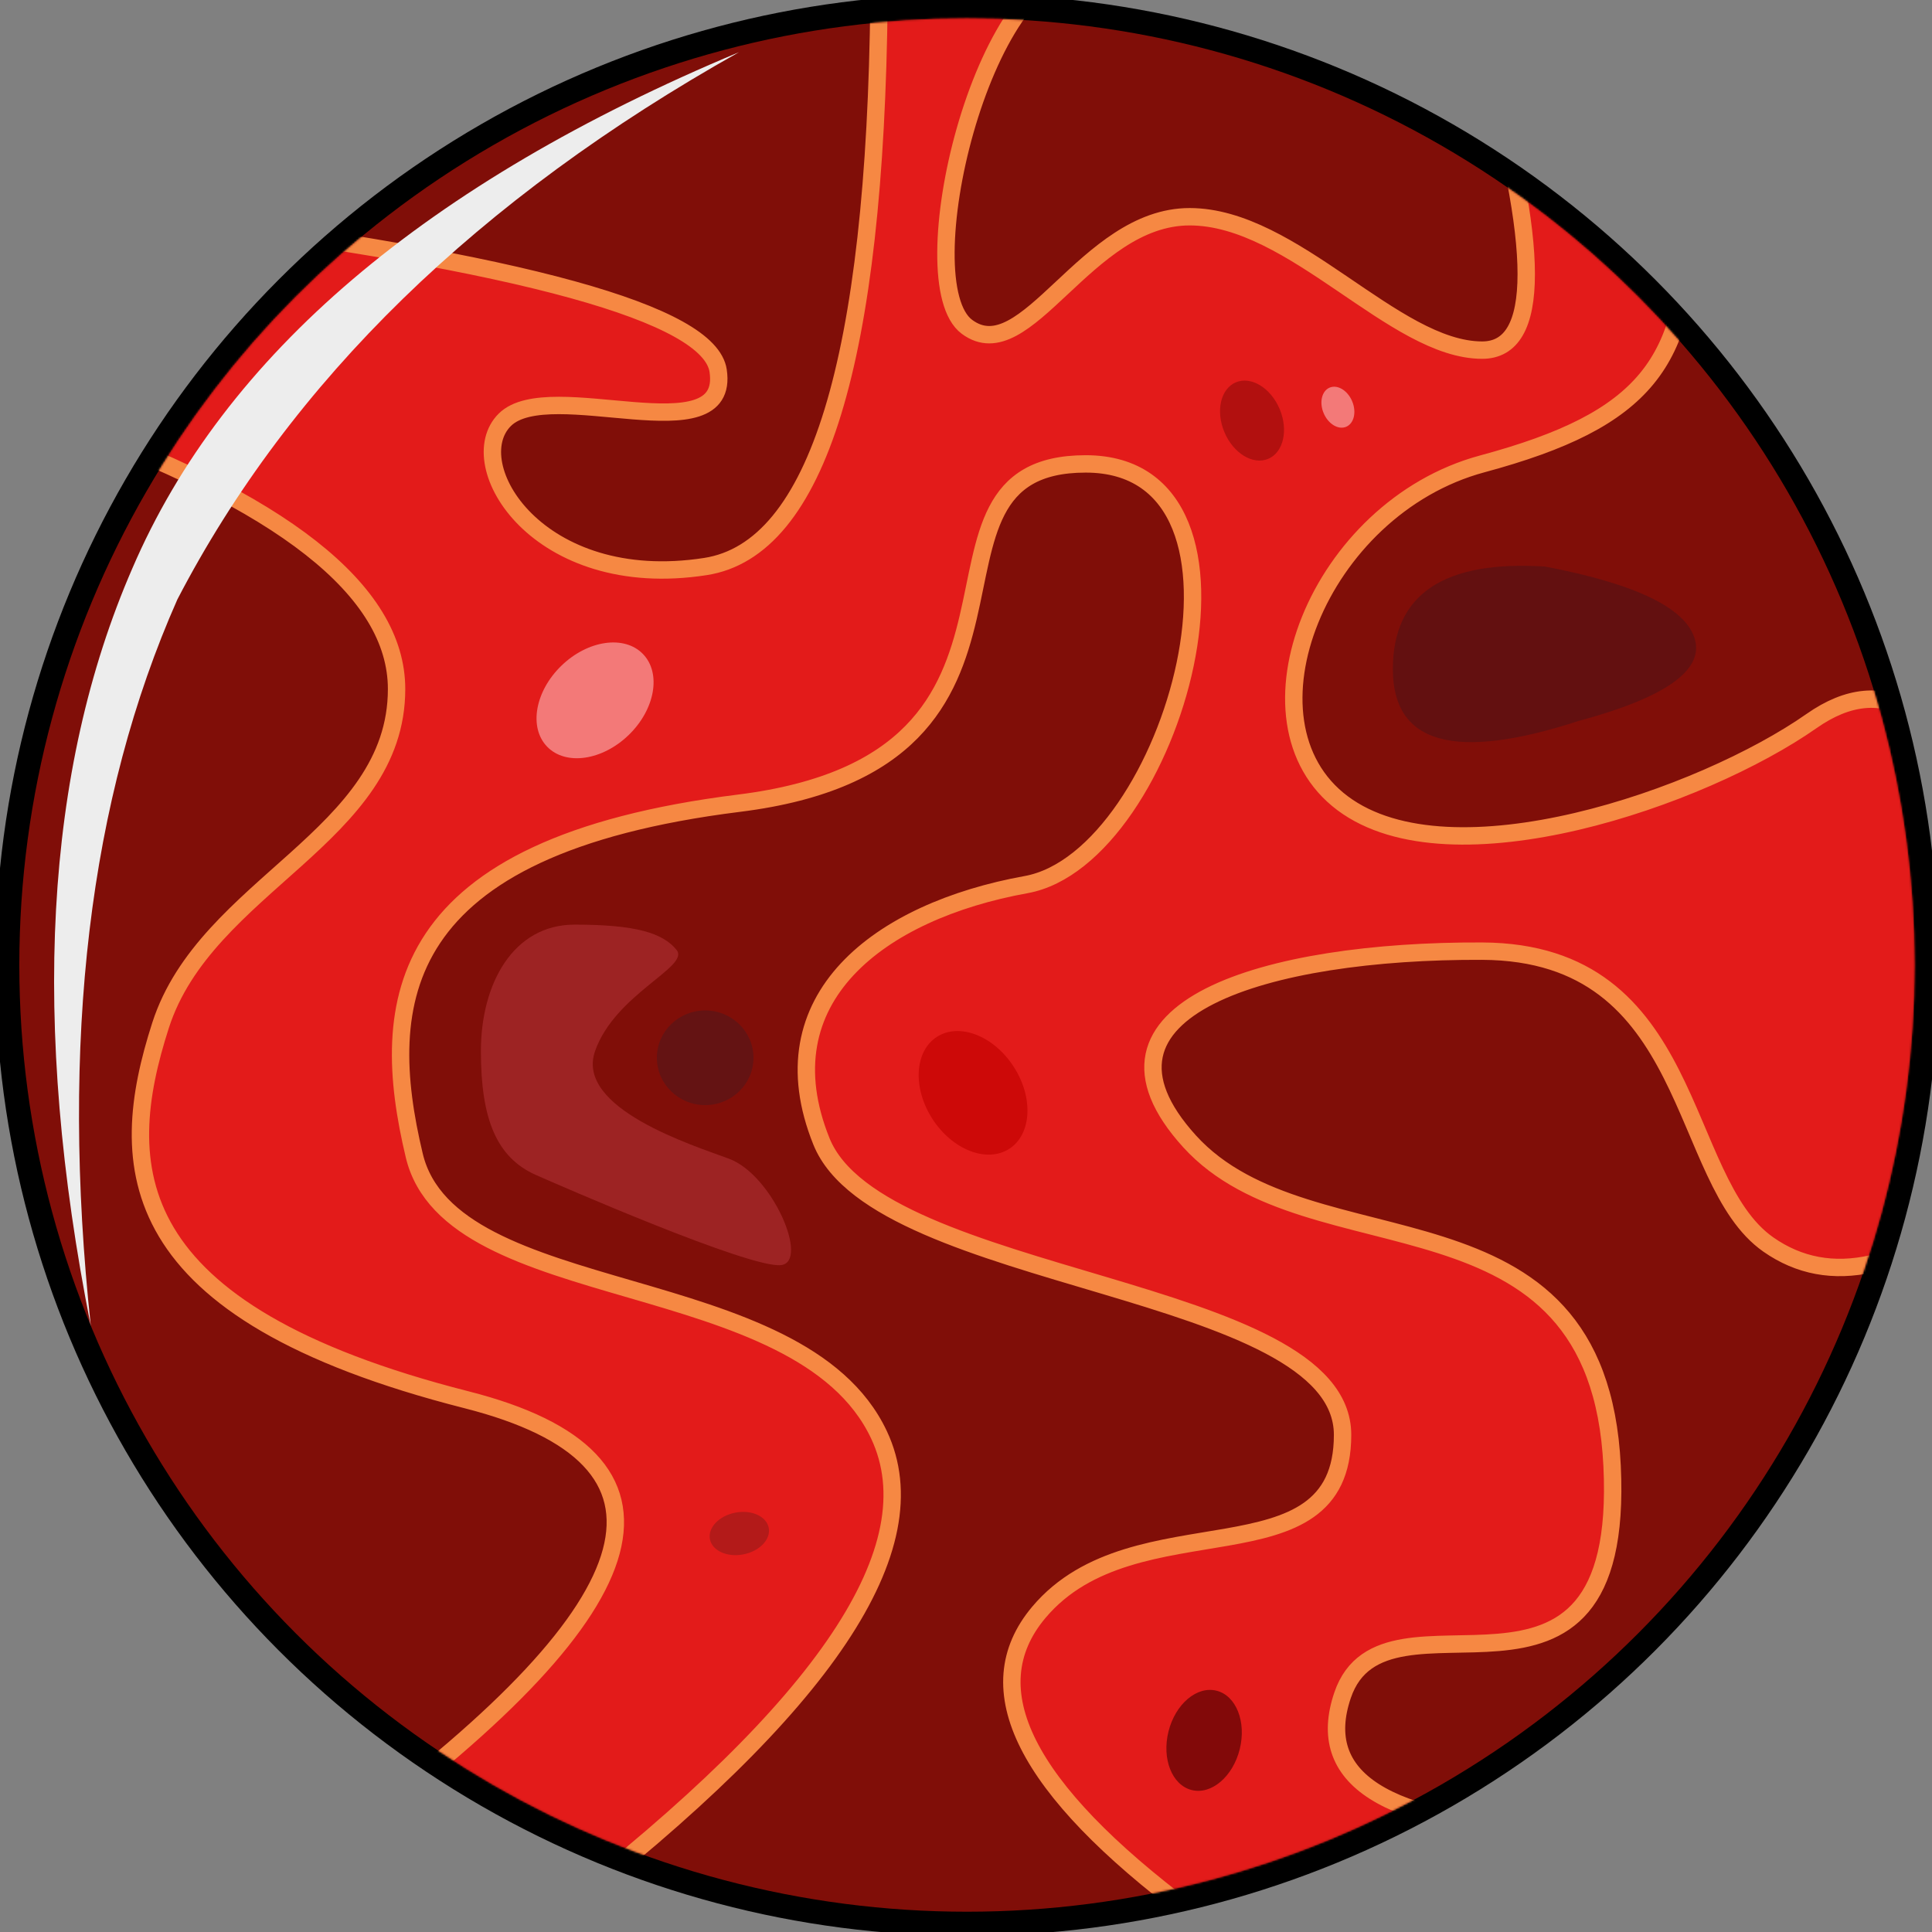 <?xml version="1.0" encoding="UTF-8"?>
<svg width="1000px" height="1000px" viewBox="0 0 1000 1000" version="1.1" xmlns="http://www.w3.org/2000/svg" xmlns:xlink="http://www.w3.org/1999/xlink">
    <rect x="0" y="0" width="1000" height="1000" fill="#808080" stroke="none"/>
    <!-- Generator: Sketch 61 (89581) - https://sketch.com -->
    <title>venus</title>
    <desc>Created with Sketch.</desc>
    <defs>
        <ellipse id="path-1" cx="491.02" cy="490.48" rx="490.5" ry="490"></ellipse>
    </defs>
    <g id="venus" stroke="none" stroke-width="1" fill="none" fill-rule="evenodd">
        <ellipse id="Oval" stroke="#000000" stroke-width="25" fill="#979CA1" cx="500.5" cy="499.5" rx="490.5" ry="490"></ellipse>
        <g id="Path-2" transform="translate(9.48, 9.02)">
            <mask id="mask-2" fill="white">
                <use xlink:href="#path-1"></use>
            </mask>
            <use id="Mask" fill="#800E08" xlink:href="#path-1"></use>
            <path d="M445.494,-9.02 C443.577,177.476 413.627,275.222 355.643,284.219 C268.668,297.715 228.743,231.096 251.83,208.247 C274.917,185.398 368.822,227.012 362.233,182.874 C357.839,153.449 261.639,126.878 73.632,103.161 L18.52,208.247 C136.696,250.263 195.785,296.727 195.785,347.638 C195.785,424.005 97.086,448.848 73.632,521.676 C50.177,594.504 52.374,669.809 232.007,715.5 C351.763,745.96 331.854,820.263 172.282,938.408 L280.356,980.48 C417.825,874.186 472.871,791.912 445.494,733.659 C404.428,646.278 223.816,668.284 204.934,589.034 C186.051,509.784 193.626,429.113 373.049,406.716 C552.472,384.319 450.102,231.096 552.472,231.096 C654.843,231.096 597.663,435.101 521.645,448.848 C445.627,462.595 385.893,507.802 415.694,581.765 C445.494,655.727 685.433,655.727 685.433,733.659 C685.433,811.59 578.086,766.29 528.235,825.497 C495.001,864.969 521.013,916.63 606.27,980.48 L795.062,938.408 C707.358,934.833 670.815,911.509 685.433,868.436 C707.36,803.826 832.153,899.606 824.944,749.817 C817.736,600.028 668.775,650.532 606.27,581.765 C543.764,512.997 646.357,482.792 757.702,483.292 C869.048,483.792 858.16,601.836 905.827,635.153 C937.604,657.364 977.252,648.408 1024.77,608.284 L1024.77,424.005 C998.126,357.666 965.927,337.724 928.173,364.182 C871.541,403.868 741.723,448.848 685.433,406.716 C629.143,364.584 672.962,253.946 757.702,231.096 C842.442,208.247 864.677,178.603 864.677,103.161 C864.677,52.867 829.019,23.342 757.702,14.587 C788.096,119.665 788.096,172.204 757.702,172.204 C712.111,172.204 660.067,103.161 606.27,103.161 C552.472,103.161 521.645,182.874 491.02,160.146 C460.395,137.418 498.675,-26.201 552.472,-26.201 C588.337,-26.201 578.061,-64.06 521.645,-139.779 L445.494,-9.02 Z" id="Path-3" stroke="#F68843" stroke-width="9" fill="#E31B1A" mask="url(#mask-2)"></path>
        </g>
        <ellipse id="Oval" fill="#641313" cx="365" cy="547.5" rx="25" ry="24.5"></ellipse>
        <path d="M47.003,686.316 C15.848,529.594 23.001,398.913 68.462,294.272 C115.944,183.716 220.633,94.625 382.529,27 C247.416,102.818 150.508,197.242 91.804,310.274 C46.098,413.462 31.165,538.81 47.003,686.316 Z" id="Path-5" fill="#EDEDED"></path>
        <ellipse id="Oval" fill="#F37978" transform="translate(308, 362.5) rotate(46) translate(-308, -362.5) " cx="308" cy="362.5" rx="25" ry="34.5"></ellipse>
        <ellipse id="Oval" fill="#B2100F" transform="translate(648.049, 217.697) rotate(-23) translate(-648.049, -217.697) " cx="648.049" cy="217.697" rx="15.5" ry="21.5"></ellipse>
        <ellipse id="Oval" fill="#CD0908" transform="translate(503.66, 565.651) rotate(-33) translate(-503.66, -565.651) " cx="503.66" cy="565.651" rx="25" ry="34.5"></ellipse>
        <ellipse id="Oval" fill="#820909" transform="translate(623.243, 900.811) rotate(14) translate(-623.243, -900.811) " cx="623.243" cy="900.811" rx="19" ry="26.5"></ellipse>
        <ellipse id="Oval" fill="#B31A19" transform="translate(382.676, 793.746) rotate(-101) translate(-382.676, -793.746) " cx="382.676" cy="793.746" rx="11" ry="15.5"></ellipse>
        <ellipse id="Oval" fill="#F37978" transform="translate(692.494, 210.765) rotate(-23) translate(-692.494, -210.765) " cx="692.494" cy="210.765" rx="8" ry="11"></ellipse>
        <path d="M799.697,293.239 C747.195,289.93 720.944,307.638 720.944,346.362 C720.944,385.087 752.943,394.033 816.942,373.202 C861.704,361.162 881.816,347.074 877.277,330.938 C872.739,314.802 846.878,302.236 799.697,293.239 Z" id="Path-11" fill="#631010"></path>
        <path d="M297.422,478.583 C265.65,478.583 248.914,509.095 248.914,544.051 C248.914,579.006 256.87,599.099 277.46,608.201 C288.202,612.95 388.239,656.71 404.269,654.815 C418.967,653.078 399.99,608.201 377.316,599.749 C358.841,592.863 297.588,573.749 308,544.051 C318.412,514.352 357.332,500.389 350.184,491.654 C343.036,482.918 329.193,478.583 297.422,478.583 Z" id="Path-12" fill="#9D2323"></path>
    </g>
</svg>